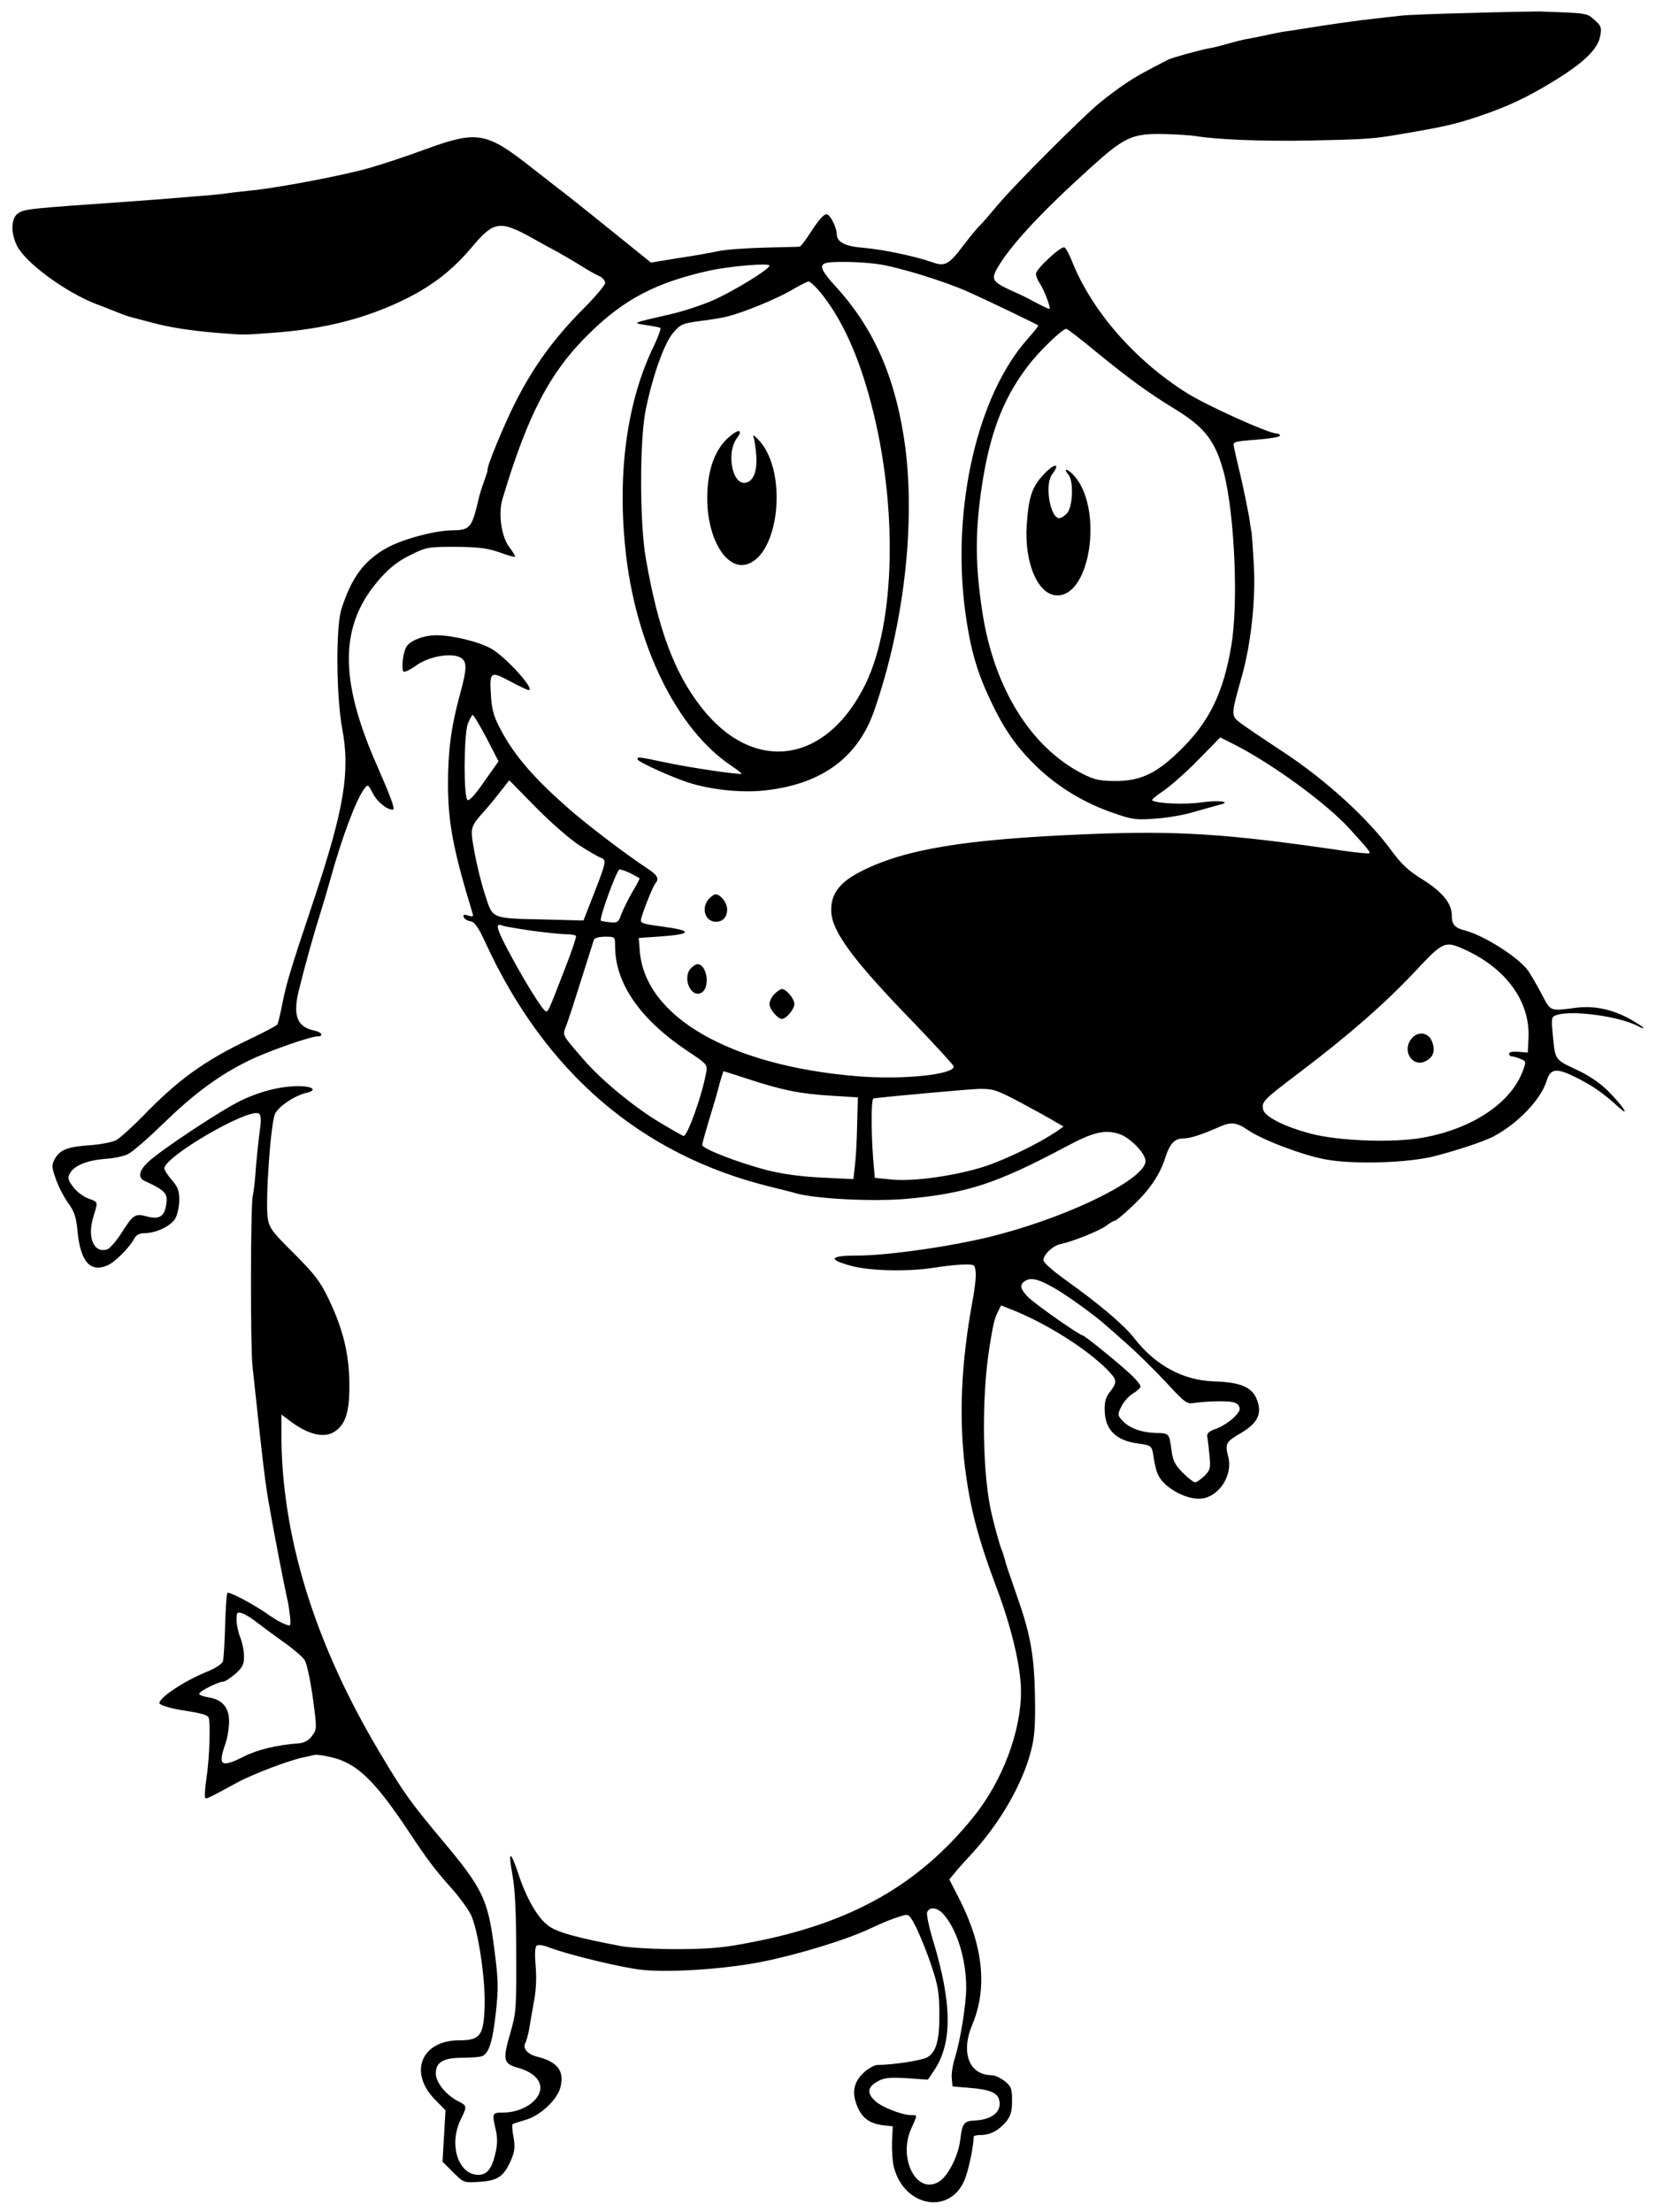 <svg version="1.0" xmlns="http://www.w3.org/2000/svg"
 width="665pt" height="888pt" viewBox="0 0 665 888"
 preserveAspectRatio="xMidYMid meet">

<g transform="translate(0,888) scale(0.1,-0.1)"
fill="#000000" stroke="none">
<path d="M5905 8828 c-132 -3 -258 -8 -280 -11 -89 -10 -171 -19 -195 -23 -82
-11 -112 -16 -170 -25 -36 -6 -76 -12 -90 -14 -14 -1 -47 -8 -75 -14 -27 -6
-63 -13 -79 -16 -16 -2 -52 -11 -80 -19 -28 -8 -62 -17 -76 -19 -44 -8 -151
-38 -168 -46 -98 -50 -128 -67 -172 -96 -27 -18 -71 -51 -97 -72 -66 -52 -348
-334 -414 -413 -30 -36 -63 -74 -74 -85 -12 -11 -40 -46 -64 -77 -60 -80 -76
-89 -126 -71 -68 24 -196 51 -275 58 -78 6 -110 23 -110 57 0 24 -27 78 -40
78 -13 0 -33 -23 -69 -79 -18 -28 -36 -51 -40 -51 -3 -1 -67 -2 -141 -4 -74
-2 -157 -8 -185 -14 -27 -6 -100 -19 -161 -28 l-110 -18 -155 125 c-84 68
-166 133 -180 144 -15 11 -77 60 -139 108 -187 148 -222 154 -431 78 -75 -28
-176 -61 -225 -75 -103 -30 -378 -82 -479 -91 -38 -4 -83 -9 -100 -12 -16 -2
-52 -6 -80 -8 -27 -2 -77 -6 -110 -9 -33 -3 -127 -10 -210 -16 -387 -27 -408
-29 -432 -46 -29 -19 -31 -79 -4 -132 35 -68 193 -184 316 -232 33 -12 74 -29
90 -35 17 -7 41 -16 55 -19 14 -4 50 -13 80 -21 70 -19 152 -32 260 -41 114
-9 101 -9 224 0 211 15 382 59 543 140 106 54 185 116 263 210 83 98 109 102
238 30 37 -21 83 -46 102 -56 19 -11 60 -34 90 -53 30 -19 65 -39 78 -44 12
-6 22 -18 22 -27 0 -9 -41 -57 -91 -107 -115 -116 -197 -229 -269 -371 -47
-93 -118 -265 -112 -273 1 -2 -6 -22 -14 -45 -9 -24 -17 -50 -19 -58 -31 -133
-35 -138 -115 -139 -70 -2 -195 -36 -258 -71 -90 -51 -140 -117 -181 -245 -23
-73 -21 -346 3 -479 33 -174 8 -322 -113 -686 -95 -283 -112 -341 -127 -418
-8 -41 -17 -78 -20 -84 -3 -5 -54 -32 -113 -60 -179 -85 -286 -162 -426 -307
-44 -45 -93 -89 -109 -98 -16 -8 -63 -17 -105 -20 -89 -6 -120 -18 -141 -55
-13 -25 -13 -32 4 -80 10 -29 32 -72 49 -96 25 -34 33 -57 38 -111 11 -123 50
-170 119 -141 30 12 89 71 109 108 8 15 21 22 41 22 48 0 109 30 125 61 8 15
15 48 15 73 0 36 -6 52 -30 79 -16 19 -30 40 -30 47 0 47 340 245 380 220 6
-4 9 -22 6 -46 -9 -67 -17 -147 -21 -204 -2 -30 -7 -66 -10 -80 -9 -37 -10
-604 -1 -685 44 -410 50 -465 71 -580 14 -82 57 -304 71 -365 3 -14 7 -42 9
-62 3 -36 3 -37 -22 -27 -14 5 -40 20 -57 32 -61 44 -166 100 -173 93 -3 -3
-7 -62 -9 -131 -2 -70 -6 -135 -9 -144 -3 -10 -31 -28 -63 -41 -91 -37 -192
-103 -192 -127 0 -6 46 -21 86 -27 84 -13 104 -19 111 -29 9 -15 5 -160 -8
-245 -6 -41 -8 -76 -5 -79 5 -5 13 -1 129 62 65 35 213 91 267 101 14 3 32 7
40 9 8 3 41 -1 72 -9 101 -24 172 -92 308 -296 74 -112 106 -155 177 -234 29
-33 62 -78 74 -102 29 -61 59 -259 55 -370 -4 -115 -18 -134 -102 -134 -151 0
-204 -127 -99 -236 l44 -45 -6 -103 -6 -103 43 -43 c42 -42 42 -42 106 -38 73
5 97 21 126 87 15 35 17 53 10 93 -5 26 -7 50 -3 52 3 2 26 9 49 16 58 15 129
80 142 130 18 66 -11 104 -92 124 -38 9 -60 33 -49 54 5 9 11 33 15 52 3 19
12 69 19 110 10 49 12 100 8 148 -4 47 -3 76 4 82 6 5 27 2 50 -7 78 -30 295
-82 372 -90 113 -12 338 3 486 33 139 28 328 85 423 129 71 33 100 44 137 55
26 8 29 6 58 -51 16 -34 44 -102 60 -152 26 -77 31 -108 31 -192 1 -106 -13
-154 -50 -174 -24 -12 -131 -29 -200 -30 -13 -1 -39 -16 -58 -35 -40 -40 -45
-85 -15 -145 20 -39 52 -58 106 -63 l30 -3 -3 -62 c-1 -35 2 -82 8 -104 42
-157 221 -190 282 -53 16 37 37 133 38 177 0 4 13 7 28 7 39 0 72 18 102 53
19 24 24 42 24 85 0 48 -3 57 -29 78 -17 13 -40 24 -52 24 -91 0 -126 90 -79
202 62 147 45 317 -53 508 l-39 76 20 24 c11 14 39 45 62 70 119 127 212 287
247 425 14 55 17 103 15 220 -3 159 -18 245 -71 395 -38 109 -46 133 -50 150
-2 8 -8 29 -15 45 -6 17 -23 75 -36 130 -39 155 -44 467 -11 675 14 90 21 118
33 142 l14 28 48 -19 c147 -59 321 -172 394 -256 23 -26 22 -37 -4 -71 -17
-20 -23 -41 -22 -74 1 -78 44 -122 132 -134 57 -8 58 -8 65 -59 4 -25 11 -55
18 -68 26 -55 125 -106 183 -93 67 14 117 97 98 167 -13 52 -10 59 50 94 70
41 88 80 64 138 -20 48 -67 67 -171 70 -124 4 -235 64 -320 173 -41 53 -139
136 -273 232 -51 36 -92 72 -92 81 0 23 37 58 68 65 52 11 161 55 186 75 13
10 28 19 33 19 5 0 38 28 74 62 68 65 108 125 129 193 17 53 37 75 70 75 28 0
75 15 145 46 49 22 70 19 116 -12 58 -40 223 -102 312 -118 111 -21 334 -14
437 13 94 24 195 58 235 78 98 51 193 149 216 225 15 49 39 52 114 15 67 -33
112 -64 169 -116 55 -51 29 -7 -34 57 -35 35 -77 64 -131 89 -87 41 -84 37
-94 145 -6 63 -5 67 17 74 65 20 253 -6 328 -46 11 -6 20 -9 20 -6 0 2 -24 18
-52 34 -71 40 -146 56 -217 47 -110 -14 -102 -17 -141 56 -19 36 -43 77 -53
92 -38 53 -177 142 -254 162 -41 10 -53 24 -53 60 0 49 -38 95 -118 145 -56
34 -85 62 -124 115 -94 129 -263 283 -431 394 -84 55 -165 110 -180 122 -33
26 -33 33 7 174 39 134 59 316 51 458 -4 66 -8 124 -9 130 -2 7 -6 35 -10 62
-5 28 -19 97 -32 155 -14 58 -27 115 -29 126 -5 21 0 22 90 29 52 4 95 11 95
16 0 5 -6 9 -14 9 -32 0 -282 113 -361 163 -208 131 -379 327 -459 525 -12 31
-26 57 -32 59 -15 5 -114 -87 -114 -106 0 -9 7 -26 15 -38 17 -24 47 -103 39
-103 -5 0 -29 12 -69 33 -16 9 -46 24 -65 32 -96 43 -102 51 -75 99 52 90 172
220 370 399 140 127 170 141 295 139 52 -1 111 -5 130 -8 82 -14 269 -22 460
-18 239 5 253 6 385 29 152 26 201 37 290 67 114 38 195 75 307 144 119 73
174 127 184 179 6 35 4 41 -23 65 -32 28 -25 27 -223 34 -19 0 -143 -2 -275
-6z m-2380 -1008 c84 -12 268 -69 362 -111 74 -33 276 -130 282 -135 2 -2 -17
-26 -41 -53 -202 -225 -306 -674 -253 -1088 20 -151 46 -245 100 -359 57 -123
109 -196 193 -276 85 -80 188 -142 302 -181 77 -27 93 -29 170 -23 47 3 117
15 155 27 39 11 84 24 100 28 56 13 1 20 -72 10 -62 -9 -175 -5 -196 8 -4 2
14 18 40 35 26 17 90 72 141 124 l92 94 52 -26 c155 -78 375 -239 467 -340 78
-86 84 -94 80 -99 -3 -2 -50 2 -104 10 -469 69 -670 82 -1042 66 -478 -20
-717 -59 -892 -147 -88 -44 -125 -91 -123 -160 1 -82 88 -199 335 -453 86 -90
157 -167 157 -172 0 -33 -207 -54 -388 -39 -513 42 -854 240 -873 505 l-4 50
88 6 c125 9 130 23 12 39 -90 12 -95 14 -90 34 11 39 48 131 57 140 16 19 8
34 -34 61 -85 56 -235 170 -313 238 -138 121 -215 209 -270 310 -30 55 -39 83
-43 137 -7 105 -4 108 75 66 37 -20 71 -36 76 -36 28 0 -88 129 -148 165 -49
28 -155 55 -223 55 -52 0 -107 -22 -121 -48 -14 -26 -20 -91 -10 -98 5 -3 29
9 52 26 50 35 138 51 175 31 29 -15 28 -44 -3 -156 -33 -122 -46 -219 -46
-351 0 -156 21 -265 98 -518 5 -15 2 -17 -17 -11 -16 5 -21 4 -18 -6 3 -8 15
-15 27 -17 17 -3 31 -22 60 -85 241 -524 627 -854 1146 -981 39 -10 86 -21
105 -27 85 -22 309 -33 443 -21 240 22 361 62 637 209 107 57 152 69 209 53
45 -12 111 -78 111 -111 0 -69 -286 -213 -580 -292 -162 -45 -447 -87 -581
-87 -109 0 -116 -16 -18 -42 76 -20 232 -23 334 -6 39 6 90 12 115 12 44 1 45
0 48 -31 2 -18 -4 -71 -13 -117 -45 -245 -55 -460 -30 -666 21 -165 52 -283
126 -481 61 -161 98 -318 99 -415 1 -164 -75 -365 -193 -510 -219 -270 -487
-422 -882 -499 -115 -23 -168 -28 -300 -29 -92 0 -190 5 -230 12 -178 34 -257
55 -293 82 -43 31 -90 113 -122 213 -12 37 -25 67 -29 67 -5 0 -1 -35 7 -77
10 -55 15 -149 15 -313 1 -224 0 -239 -25 -325 -30 -103 -26 -119 31 -135 56
-15 91 -46 91 -80 0 -52 -72 -100 -150 -100 -44 0 -45 -2 -29 -70 7 -31 7 -58
-2 -95 -14 -61 -34 -85 -68 -85 -81 0 -120 122 -71 222 26 53 26 55 -9 73 -50
25 -91 76 -91 112 0 45 30 63 106 63 34 0 70 3 79 6 28 11 43 57 56 174 11
100 10 133 -5 248 -26 208 -45 249 -215 451 -122 146 -151 186 -243 341 -263
438 -398 873 -398 1283 l0 79 32 -24 c76 -58 142 -73 184 -43 43 29 58 82 57
190 -1 121 -26 222 -84 342 -33 69 -56 99 -138 181 -89 88 -100 103 -106 143
-10 70 12 385 30 419 16 31 80 73 128 84 42 10 22 26 -33 26 -71 0 -146 -18
-225 -54 -78 -36 -328 -201 -382 -252 -35 -34 -40 -61 -13 -74 87 -40 96 -51
86 -103 -8 -42 -29 -53 -80 -39 -43 12 -52 6 -100 -70 -20 -31 -45 -59 -55
-63 -54 -17 -82 47 -56 131 19 63 20 58 -20 73 -19 7 -47 27 -61 46 -21 28
-23 37 -14 54 17 32 68 53 140 59 36 2 79 11 95 20 17 8 82 65 145 126 121
118 225 194 344 251 74 36 243 95 271 95 26 0 17 17 -12 23 -70 14 -88 60 -63
162 27 108 59 223 85 305 13 41 31 102 40 135 47 171 105 326 138 369 14 19
15 18 35 -20 17 -33 55 -64 79 -64 11 0 -6 46 -60 170 -159 357 -155 576 13
762 35 39 72 68 118 90 64 32 71 33 182 33 91 -1 127 -5 175 -22 33 -12 61
-20 63 -18 2 2 -8 20 -23 39 -32 42 -45 135 -27 194 102 340 191 510 349 664
140 138 270 205 483 252 83 18 240 31 240 20 0 -15 -146 -104 -228 -140 -44
-19 -120 -44 -168 -55 -161 -37 -156 -35 -99 -44 28 -4 53 -9 57 -11 3 -2 -8
-34 -26 -72 -107 -219 -147 -504 -115 -813 39 -385 207 -729 429 -875 22 -15
39 -28 38 -30 -6 -5 -212 25 -308 46 -109 23 -110 23 -110 12 0 -10 149 -77
213 -96 97 -29 220 -40 314 -27 219 28 360 134 424 320 118 339 165 743 124
1058 -36 268 -122 469 -273 636 -62 67 -73 91 -49 100 21 9 139 7 212 -3z
m-231 -113 c86 -105 155 -256 205 -450 107 -409 97 -877 -24 -1124 -158 -322
-452 -361 -662 -88 -106 137 -170 310 -219 590 -26 144 -26 486 0 605 29 139
75 265 110 305 28 33 38 37 104 46 41 5 92 13 115 19 69 18 197 71 257 106 30
18 60 33 67 34 6 0 27 -19 47 -43z m1111 -242 c131 -107 210 -164 310 -225
122 -74 165 -129 199 -255 44 -168 60 -529 30 -700 -31 -182 -85 -296 -194
-406 -100 -101 -166 -134 -270 -134 -63 0 -85 5 -131 28 -209 106 -357 344
-404 649 -28 183 -29 307 -7 473 31 229 85 378 187 512 44 60 141 153 157 153
5 0 60 -43 123 -95z m-2451 -1548 l48 -93 -58 -82 c-38 -55 -61 -79 -67 -73
-16 16 -14 259 1 304 8 20 17 37 20 37 4 0 29 -42 56 -93z m372 -430 c38 -24
77 -47 87 -50 23 -9 22 -16 -27 -142 l-43 -110 -152 4 c-222 5 -211 1 -243 99
-15 45 -34 123 -43 173 -18 101 -18 98 45 169 17 19 45 54 63 77 l32 41 106
-108 c59 -60 137 -128 175 -153z m207 -113 c18 -9 33 -18 35 -19 2 -1 -11 -27
-29 -56 -17 -30 -37 -70 -44 -89 -11 -32 -15 -35 -46 -32 -19 2 -35 5 -36 6
-8 8 64 206 75 206 7 0 27 -7 45 -16z m-398 -230 c55 -7 117 -14 137 -14 20 0
39 -3 41 -7 2 -5 -18 -64 -45 -133 -64 -165 -66 -170 -75 -170 -12 0 -92 129
-159 257 -42 80 -45 100 -15 87 9 -3 61 -12 116 -20z m335 -62 c0 -148 99
-292 288 -419 84 -56 84 -56 77 -92 -16 -88 -74 -251 -90 -251 -2 0 -43 23
-90 51 -105 62 -242 174 -315 260 -86 100 -82 91 -65 135 8 21 35 104 60 184
25 80 48 151 50 158 3 7 21 12 45 12 40 0 40 0 40 -38z m3417 -16 c165 -77
258 -209 251 -353 l-3 -58 -37 3 c-23 2 -38 -1 -38 -7 0 -6 4 -11 9 -11 5 0
21 -4 35 -10 24 -9 25 -11 13 -44 -46 -131 -202 -237 -405 -273 -118 -21 -336
-13 -447 16 -110 29 -189 70 -193 99 -5 31 1 37 153 152 190 144 338 273 457
400 115 123 120 125 205 86z m-2887 -516 c140 -46 215 -61 335 -68 l110 -7 -3
-110 c-1 -60 -5 -134 -9 -164 l-6 -54 -126 6 c-84 4 -158 14 -221 30 -116 30
-260 86 -260 101 0 6 11 45 23 86 13 41 32 105 42 143 10 37 19 67 21 67 1 0
43 -13 94 -30z m1099 -96 c58 -31 121 -66 139 -77 l33 -19 -33 -23 c-71 -47
-197 -108 -280 -136 -117 -38 -284 -62 -374 -54 l-71 7 -7 82 c-8 111 -8 236
2 237 93 11 373 36 421 38 60 1 71 -3 170 -55z m146 -751 c56 -34 159 -109
196 -143 10 -8 48 -42 85 -75 38 -33 107 -101 154 -151 82 -89 86 -91 120 -85
19 3 64 6 99 6 50 0 66 -4 75 -17 9 -15 5 -23 -20 -49 -17 -16 -48 -36 -70
-44 -29 -10 -38 -18 -36 -32 2 -10 6 -44 9 -75 5 -51 3 -59 -20 -82 -15 -14
-31 -26 -38 -26 -6 0 -28 17 -49 38 -30 30 -40 48 -45 87 -10 73 -9 72 -64 73
-59 2 -108 20 -135 51 -18 20 -19 23 -3 55 9 19 30 42 46 52 17 10 31 23 31
29 0 6 -17 27 -37 46 -49 46 -188 159 -196 159 -12 0 -190 125 -218 153 -33
33 -36 52 -11 66 24 15 58 5 127 -36z m-3210 -1338 c22 -17 70 -52 106 -78 36
-25 73 -57 82 -70 9 -14 23 -79 33 -151 17 -125 17 -128 -3 -154 -14 -19 -31
-28 -54 -30 -87 -6 -167 -26 -220 -53 -92 -46 -105 -37 -74 51 8 23 15 64 15
90 0 56 -27 88 -84 97 -20 3 -36 9 -36 14 0 10 77 49 97 49 7 0 28 14 48 31
29 26 35 38 35 70 0 22 -7 56 -15 76 -8 19 -15 51 -15 70 0 31 2 34 23 27 12
-4 40 -21 62 -39z m2752 -1167 c55 -60 93 -181 93 -296 0 -67 -24 -217 -46
-284 -8 -26 -14 -62 -12 -80 l3 -33 70 -6 c77 -6 110 -19 117 -47 13 -47 -27
-81 -99 -84 -42 -2 -49 -11 -57 -78 -8 -66 -51 -149 -88 -169 -88 -50 -162 95
-109 214 26 58 26 55 -1 55 -36 0 -118 32 -144 57 -34 31 -30 56 10 78 27 15
48 17 118 13 l84 -6 23 34 c76 110 75 269 -1 521 -17 55 -28 108 -25 117 9 23
40 20 64 -6z"/>
<path d="M2847 5272 c-33 -36 -16 -92 28 -92 28 0 45 19 45 50 0 26 -26 60
-47 60 -5 0 -17 -8 -26 -18z"/>
<path d="M2775 4994 c-37 -38 0 -124 43 -98 35 22 21 114 -18 114 -5 0 -16 -7
-25 -16z"/>
<path d="M3110 4890 c-11 -11 -20 -29 -20 -40 0 -21 33 -60 50 -60 17 0 50 39
50 60 0 21 -33 60 -50 60 -5 0 -19 -9 -30 -20z"/>
<path d="M2929 7127 c-58 -49 -89 -134 -89 -247 0 -159 74 -286 156 -266 132
34 169 367 54 496 -20 22 -29 28 -24 15 4 -11 9 -45 11 -75 4 -63 -12 -103
-44 -108 -53 -8 -77 121 -34 179 26 35 8 39 -30 6z"/>
<path d="M4187 6971 c-44 -48 -57 -91 -64 -199 -10 -153 46 -282 123 -282 136
0 184 354 66 482 -27 29 -45 30 -21 2 21 -25 17 -129 -6 -154 -10 -11 -24 -20
-31 -20 -37 0 -60 135 -29 176 37 49 7 45 -38 -5z"/>
<path d="M5664 4705 c-33 -50 12 -111 62 -84 31 16 39 43 24 80 -16 38 -62 41
-86 4z"/>
</g>
</svg>
